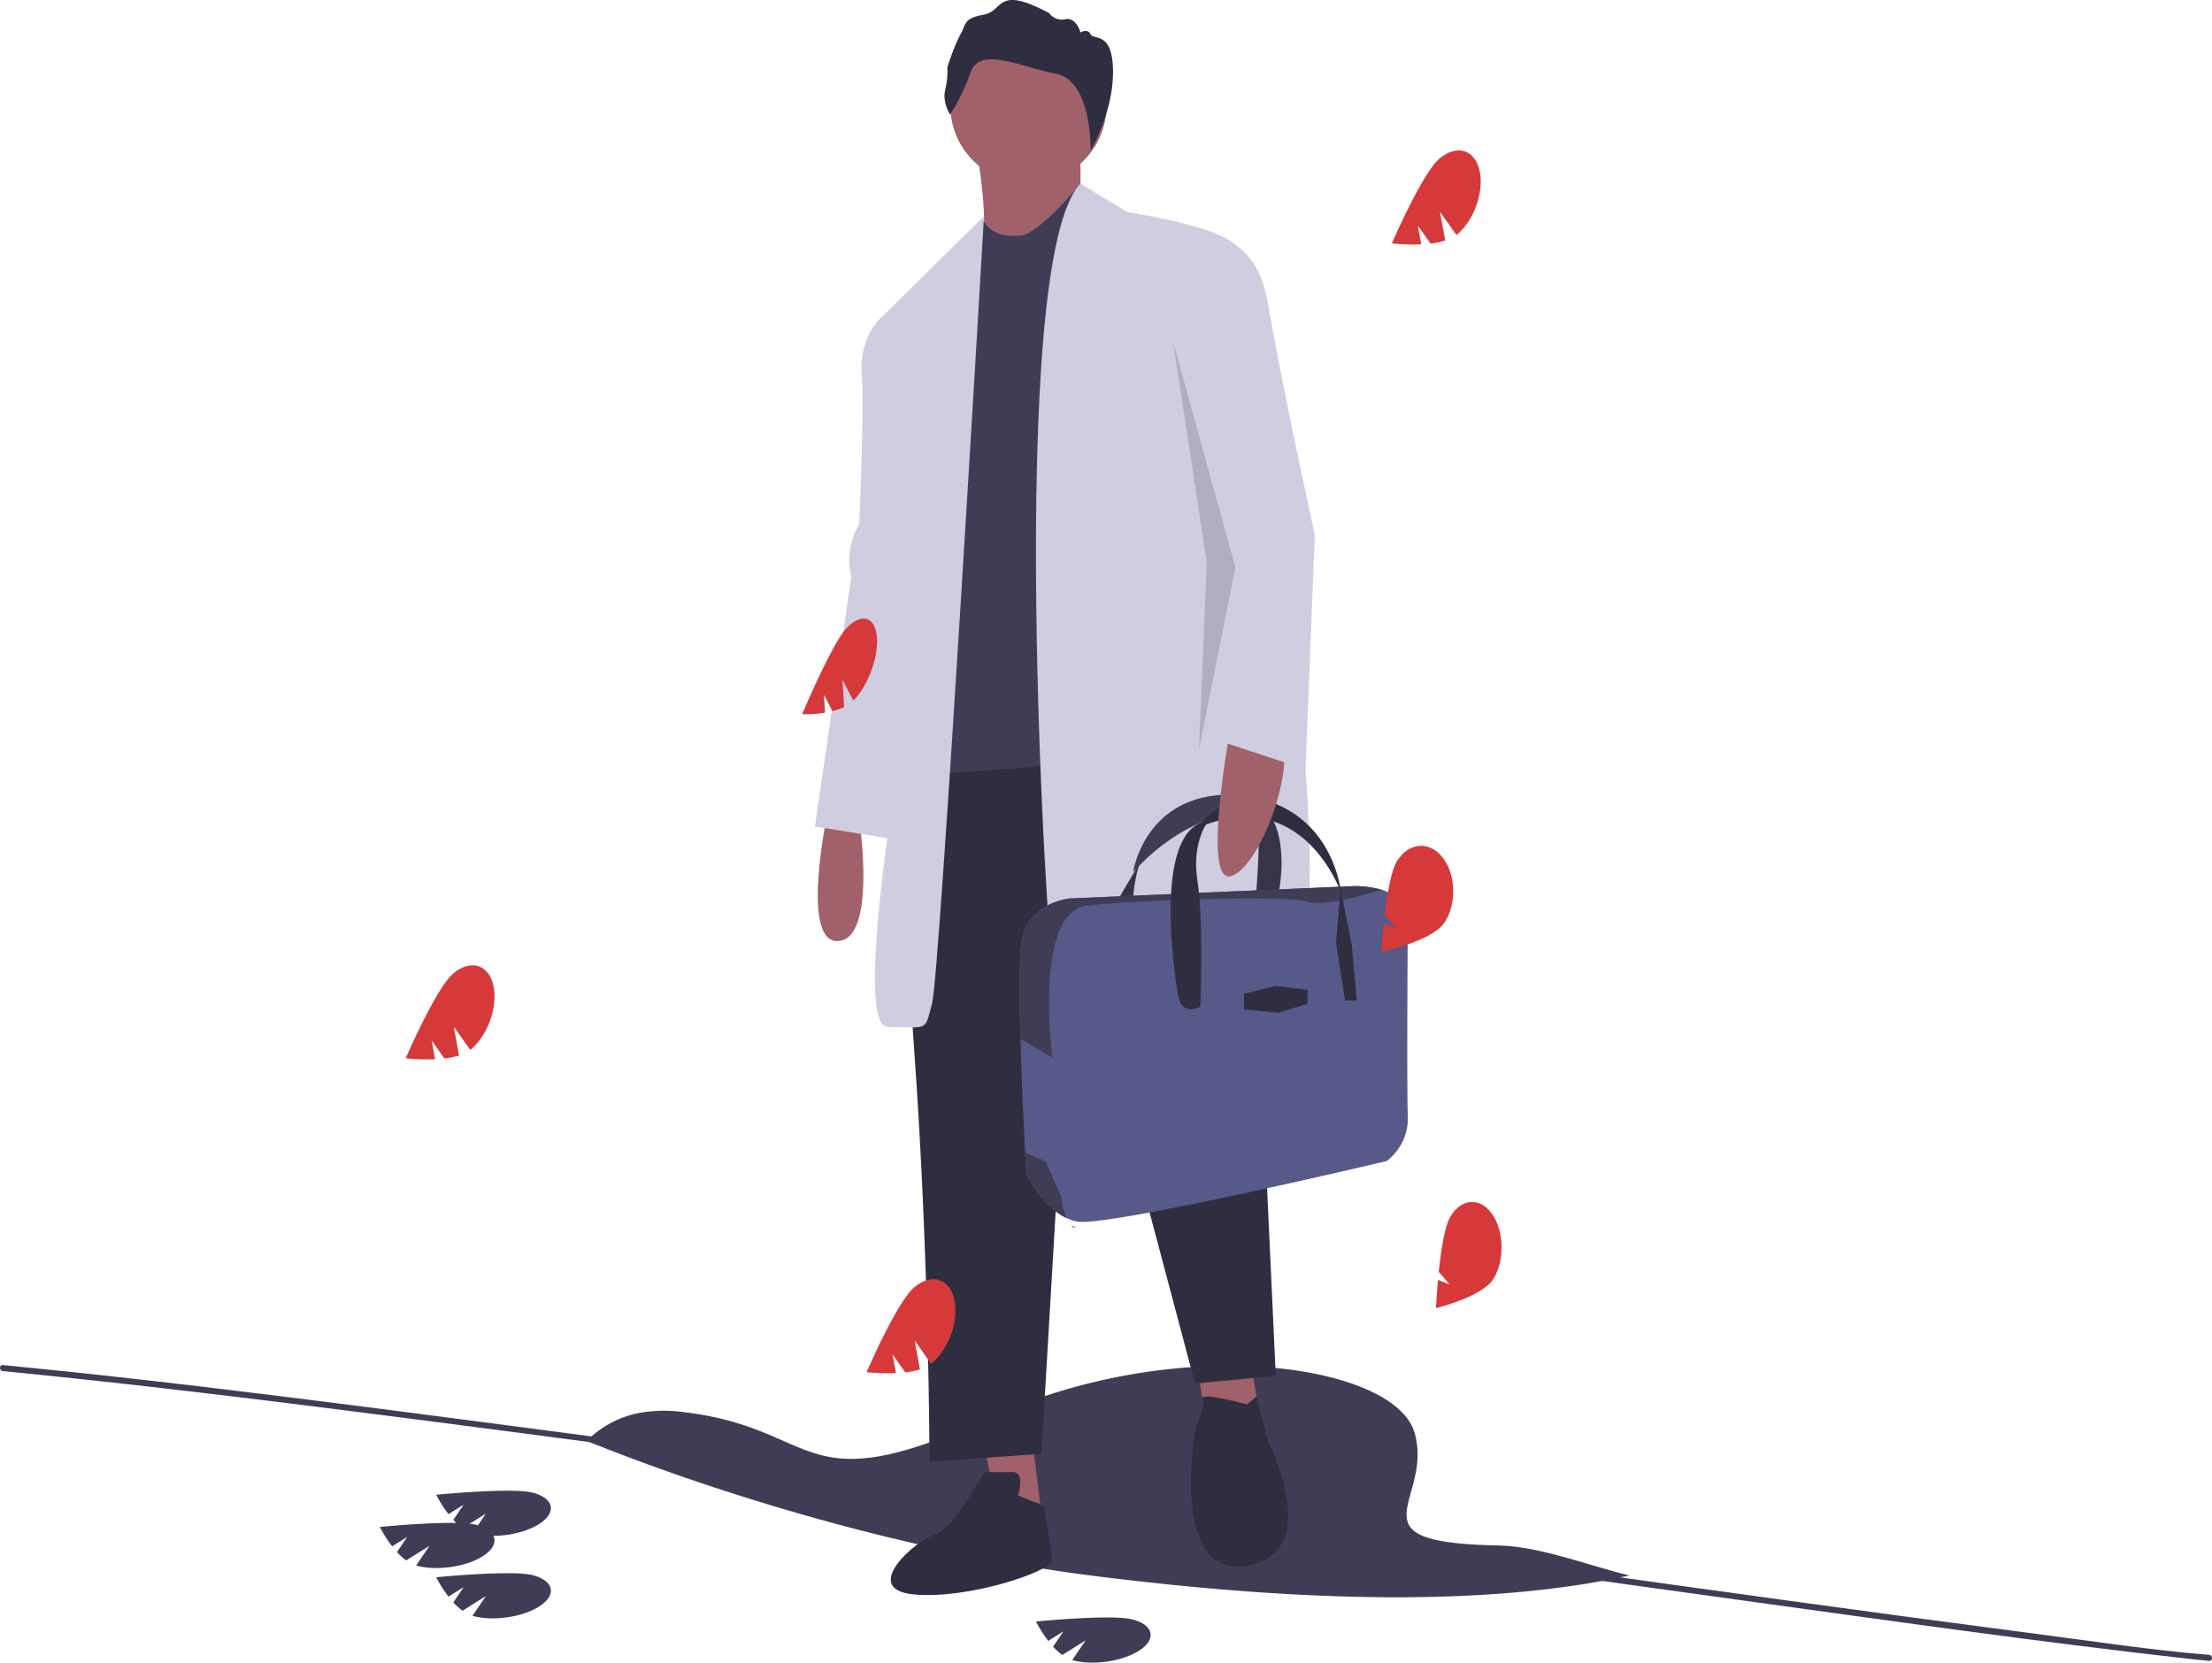 <svg id="b84795b8-6a60-40dd-82ec-a7a49f93ce2f" data-name="Layer 1" xmlns="http://www.w3.org/2000/svg" width="1099.072" height="826.313" viewBox="0 0 1099.072 826.313"><title>windy_day</title><path d="M860.056,819.844c-71.873,15.89-165.928,12.886-266.853.117-82.552-10.444-175.65-36.566-251.21-66.976a49.842,49.842,0,0,1,29.015-14.382c.308-.047.627-.092.943-.127a70.511,70.511,0,0,1,16.772.003c70.564,7.921,57.614,46.545,152.803,3.227,59.2-26.94,122.879-30.731,164.923-21.582.775.169,1.539.341,2.303.518,24.32,5.674,40.953,15.78,44.549,28.228,9.816,33.955-34.119,54.567,41.291,56.055C815.516,805.338,838.957,814.678,860.056,819.844Z" transform="translate(-50.464 -36.844)" fill="#3f3d56"/><path d="M1148.096,859.285c-28.855-2.333-57.649-6.759-86.345-10.486q-60.684-7.881-121.304-16.244c-80.115-10.965-160.181-22.279-240.27-33.427q-120.974-16.838-242.015-33.189Q345.963,750.776,233.675,736.275c-56.19-7.17-112.418-14.101-168.787-19.716q-6.494-.647-12.989-1.281c-1.92-.188-1.907,2.813,0,3,52.495,5.146,104.87,11.302,157.204,17.884,74.686,9.393,149.303,19.339,223.903,29.384q121.046,16.3,242.026,33.092c79.75,11.065,159.47,22.34,239.23,33.325,73.988,10.19,147.997,20.768,222.219,29.131,3.867.436,7.737.879,11.616,1.192,1.925.156,1.914-2.845,0-3Z" transform="translate(-50.464 -36.844)" fill="#3f3d56"/><path d="M461.826,439.851s-14.231,65.981,5.175,64.687,10.35-60.806,10.35-60.806Z" transform="translate(-50.464 -36.844)" fill="#a0616a"/><polygon points="488.986 717.386 498.042 765.254 518.742 762.667 512.273 710.917 488.986 717.386" fill="#a0616a"/><polygon points="593.779 670.811 598.954 705.742 626.122 705.742 620.947 673.399 593.779 670.811" fill="#a0616a"/><path d="M518.75,407.508S496.757,450.201,504.519,556.288s7.762,206.998,7.762,206.998l55.631-3.881L583.437,495.482l60.806,228.992,40.106-3.881L673.999,496.776,641.655,389.395Z" transform="translate(-50.464 -36.844)" fill="#2f2e41"/><path d="M556.269,780.104s3.881-11.644-2.587-11.644H539.45s-15.525,28.462-24.581,31.05-37.518,27.169-10.35,29.756,68.568-11.644,68.568-16.819-3.881-27.169-3.881-27.169Z" transform="translate(-50.464 -36.844)" fill="#2f2e41"/><path d="M670.117,734.823s-23.783-6.578-22.241-2.642-3.634,15.58-3.634,15.58-12.937,73.743,25.875,67.274,10.35-62.099,10.35-62.099l-5.747-22.01Z" transform="translate(-50.464 -36.844)" fill="#2f2e41"/><circle cx="510.979" cy="52.405" r="38.812" fill="#a0616a"/><path d="M535.569,109.948s6.469,37.518,2.587,45.281,31.05,23.287,31.05,23.287l18.112-43.987v-24.581Z" transform="translate(-50.464 -36.844)" fill="#a0616a"/><path d="M556.269,153.935s-11.777,1.732-16.885-6.896-16.752,59.94-16.752,59.94,5.175,90.562-1.294,111.261-5.175,28.462-2.587,32.343,10.35-1.294,3.881,9.056-6.469,3.881-6.469,14.231-2.587,47.868-2.587,47.868L653.299,411.389,587.318,128.06S565.325,155.229,556.269,153.935Z" transform="translate(-50.464 -36.844)" fill="#3f3d56"/><path d="M610.606,142.292s53.043,7.762,55.631,19.406,54.337,335.078,27.169,351.897-115.143,29.756-119.024,12.937-24.581-359.659,12.937-398.471Z" transform="translate(-50.464 -36.844)" fill="#d0cde1"/><path d="M685.322,483.087H674.459s3.343-39.275,0-42.896c0,0-30.362-3.343-61.002,30.083,0,0,5.292-36.49,44.846-38.44,12.679-.624,20.008,4.418,24.108,11.56C691.108,458.53,685.322,483.087,685.322,483.087Z" transform="translate(-50.464 -36.844)" fill="#3f3d56"/><path d="M685.322,483.087H674.459s3.343-39.275,0-42.896l7.953,3.203C691.108,458.53,685.322,483.087,685.322,483.087Z" transform="translate(-50.464 -36.844)" opacity="0.15"/><path d="M621.535,457.461,606.493,483.087H613.457S614.571,464.146,621.535,457.461Z" transform="translate(-50.464 -36.844)" fill="#3f3d56"/><path d="M621.535,457.461,606.493,483.087H613.457S614.571,464.146,621.535,457.461Z" transform="translate(-50.464 -36.844)" opacity="0.15"/><path d="M749.945,591.442a26.602,26.602,0,0,1-10.446,22.423s-138.438,32.869-153.758,30.083a21.816,21.816,0,0,1-5.44-1.783c-12.212-5.794-19.908-21.615-19.908-21.615s-.231-4.089-.574-10.752c-.657-12.886-1.721-35.401-2.309-56.595-.579-20.941-.694-40.59.515-48.389,3.064-19.777,24.234-21.448,24.234-21.448l140.945-6.128a49.436,49.436,0,0,1,13.705,1.794c15.237,4.577,13.036,16.312,13.036,16.312S749.388,576.4,749.945,591.442Z" transform="translate(-50.464 -36.844)" fill="#575a89"/><path d="M736.909,479.031c-8.638,2.691-29.403,8.624-36.824,6.005-9.471-3.343-82.729-1.114-109.469,1.95S573.346,562.473,573.346,562.473L557.511,553.203c-.579-20.941-.694-40.59.515-48.389,3.064-19.777,24.234-21.448,24.234-21.448l140.945-6.128A49.436,49.436,0,0,1,736.909,479.031Z" transform="translate(-50.464 -36.844)" fill="#3f3d56"/><path d="M635.741,530.997s-13.416-74.99,11.258-85.266l3.226.03S642.426,456.068,645.49,475.009s1.393,62.116,1.393,62.116S637.412,542.696,635.741,530.997Z" transform="translate(-50.464 -36.844)" fill="#2f2e41"/><path d="M645.49,448.269s14.763-23.677,41.782-10.585,29.526,42.896,29.526,42.896S698.135,425.985,645.49,448.269Z" transform="translate(-50.464 -36.844)" fill="#2f2e41"/><polygon points="668.284 497.218 663.827 468.527 666.056 441.664 671.626 469.363 674.133 497.218 668.284 497.218" fill="#2f2e41"/><polygon points="618.145 493.875 633.744 489.975 649.621 491.925 649.621 498.889 635.137 503.346 618.145 501.674 618.145 493.875" fill="#2f2e41"/><path d="M577.803,631.553a43.501,43.501,0,0,0,2.499,10.613c-12.212-5.794-19.908-21.615-19.908-21.615s-.231-4.089-.574-10.752l10.184,4.206Z" transform="translate(-50.464 -36.844)" fill="#3f3d56"/><path d="M584.488,646.873a3.932,3.932,0,0,1-1.886-1.053C584.691,646.661,585.572,647.101,584.488,646.873Z" transform="translate(-50.464 -36.844)" fill="#2f2e41"/><path d="M539.375,144.232,488.994,194.041l18.112,161.717s-36.225,191.473-15.525,191.473,18.112,2.587,21.994-11.644S539.375,144.232,539.375,144.232Z" transform="translate(-50.464 -36.844)" fill="#d0cde1"/><path d="M501.932,190.16,488.994,194.041s-11.644,9.056-10.35,28.462-1.294,75.037-1.294,75.037-7.762,11.644-3.881,25.875L455.357,447.614l40.106,6.469,14.231-64.687Z" transform="translate(-50.464 -36.844)" fill="#d0cde1"/><path d="M662.355,395.864s-15.525,81.505,0,76.331,34.931-62.099,21.994-71.156S662.355,395.864,662.355,395.864Z" transform="translate(-50.464 -36.844)" fill="#a0616a"/><path d="M522.539,93.8s-3.962-5.944-2.438-12.344a37.413,37.413,0,0,0,1.067-11.125s3.2-10.363,6.401-16.154,1.676-8.23,11.735-10.058,5.944-14.935,32.461-.762a7.777,7.777,0,0,0,8.077,3.048c5.486-1.067,7.468,6.553,7.468,6.553s3.658-2.134,5.029.914,11.151-1.829,11.151,18.745-11.129,38.952-11.129,38.952.816-34.608-17.32-38.113-37.643-13.716-42.367-.61A99.913,99.913,0,0,1,522.539,93.8Z" transform="translate(-50.464 -36.844)" fill="#2f2e41"/><path d="M275.776,520.607c-8.593,7.133-23.741,42.196-23.741,42.196a99.305,99.305,0,0,0,14.596.462l-1.705-9.309,6.336,8.938a40.039,40.039,0,0,0,7.294-1.476l-2.624-14.328,8.192,11.556c.061-.048.123-.095.182-.144,8.593-7.133,13.649-21.399,11.294-31.863S284.369,513.473,275.776,520.607Z" transform="translate(-50.464 -36.844)" fill="#d63939"/><path d="M504.776,676.607c-8.593,7.133-23.741,42.196-23.741,42.196a99.305,99.305,0,0,0,14.596.462l-1.705-9.309,6.336,8.938a40.039,40.039,0,0,0,7.294-1.476l-2.624-14.328,8.192,11.556c.061-.048.123-.095.182-.144,8.593-7.133,13.649-21.399,11.294-31.863S513.369,669.473,504.776,676.607Z" transform="translate(-50.464 -36.844)" fill="#d63939"/><path d="M471.144,348.978c-7.318,7.625-22.109,42.824-22.109,42.824a62.68,62.68,0,0,0,11.374-.78l-.551-8.865,4.203,8.116a30.536,30.536,0,0,0,5.827-2.042l-.847-13.643,5.434,10.493c.051-.052.104-.102.155-.155,7.318-7.624,12.471-21.853,11.508-31.78S478.463,341.354,471.144,348.978Z" transform="translate(-50.464 -36.844)" fill="#d63939"/><path d="M287.388,794.752c-10.191-2.799-48.185.98-48.185.98a62.68,62.68,0,0,0,6.107,9.626l7.53-4.71-5.131,7.564a30.536,30.536,0,0,0,4.573,4.149l11.589-7.249-6.634,9.78c.07.021.14.043.21.062,10.191,2.799,25.155.545,33.423-5.034S297.58,797.551,287.388,794.752Z" transform="translate(-50.464 -36.844)" fill="#3f3d56"/><path d="M315.388,778.752c-10.191-2.799-48.185.98-48.185.98a62.68,62.68,0,0,0,6.107,9.626l7.53-4.71-5.131,7.564a30.536,30.536,0,0,0,4.573,4.149l11.589-7.249-6.634,9.78c.07.021.14.043.21.062,10.191,2.799,25.155.545,33.423-5.034S325.58,781.551,315.388,778.752Z" transform="translate(-50.464 -36.844)" fill="#3f3d56"/><path d="M613.388,841.752c-10.191-2.799-48.185.98-48.185.98a62.68,62.68,0,0,0,6.107,9.626l7.53-4.71-5.131,7.564a30.536,30.536,0,0,0,4.573,4.149l11.589-7.249-6.634,9.78c.07.021.14.043.21.062,10.191,2.799,25.155.545,33.423-5.034S623.58,844.551,613.388,841.752Z" transform="translate(-50.464 -36.844)" fill="#3f3d56"/><path d="M315.388,819.752c-10.191-2.799-48.185.98-48.185.98a62.68,62.68,0,0,0,6.107,9.626l7.53-4.71-5.131,7.564a30.536,30.536,0,0,0,4.573,4.149l11.589-7.249-6.634,9.78c.07.021.14.043.21.062,10.191,2.799,25.155.545,33.423-5.034S325.58,822.551,315.388,819.752Z" transform="translate(-50.464 -36.844)" fill="#3f3d56"/><path d="M744.754,464.532c-3.121,4.796-5.103,16.884-6.288,27.384l5.882,6.27-6.308-2.234c-.776,7.859-1.08,13.993-1.08,13.993s25.323-5.485,31.325-14.709,5.599-23.574-.899-32.053S750.755,455.308,744.754,464.532Z" transform="translate(-50.464 -36.844)" fill="#d63939"/><path d="M771.105,641.54c-2.859,4.797-4.677,16.886-5.764,27.386l5.383,6.269-5.775-2.232c-.713,7.859-.993,13.993-.993,13.993s23.186-5.492,28.683-14.718,5.133-23.576-.814-32.053S776.602,632.315,771.105,641.54Z" transform="translate(-50.464 -36.844)" fill="#d63939"/><path d="M644.243,153.935s29.756-5.175,36.225,33.637S703.755,302.715,703.755,302.715L699.135,419.183l-43.249-14.263,1.294-89.268-21.994-133.255Z" transform="translate(-50.464 -36.844)" fill="#d0cde1"/><polygon points="582.782 169.488 599.6 279.456 595.719 372.605 613.832 282.043 582.782 169.488" opacity="0.15"/><path d="M765.776,115.607c-8.593,7.133-23.741,42.196-23.741,42.196a99.305,99.305,0,0,0,14.596.462l-1.705-9.309,6.336,8.938a40.039,40.039,0,0,0,7.294-1.476l-2.624-14.328,8.192,11.556c.061-.048.123-.095.182-.144,8.593-7.133,13.649-21.399,11.294-31.863S774.369,108.473,765.776,115.607Z" transform="translate(-50.464 -36.844)" fill="#d63939"/></svg>